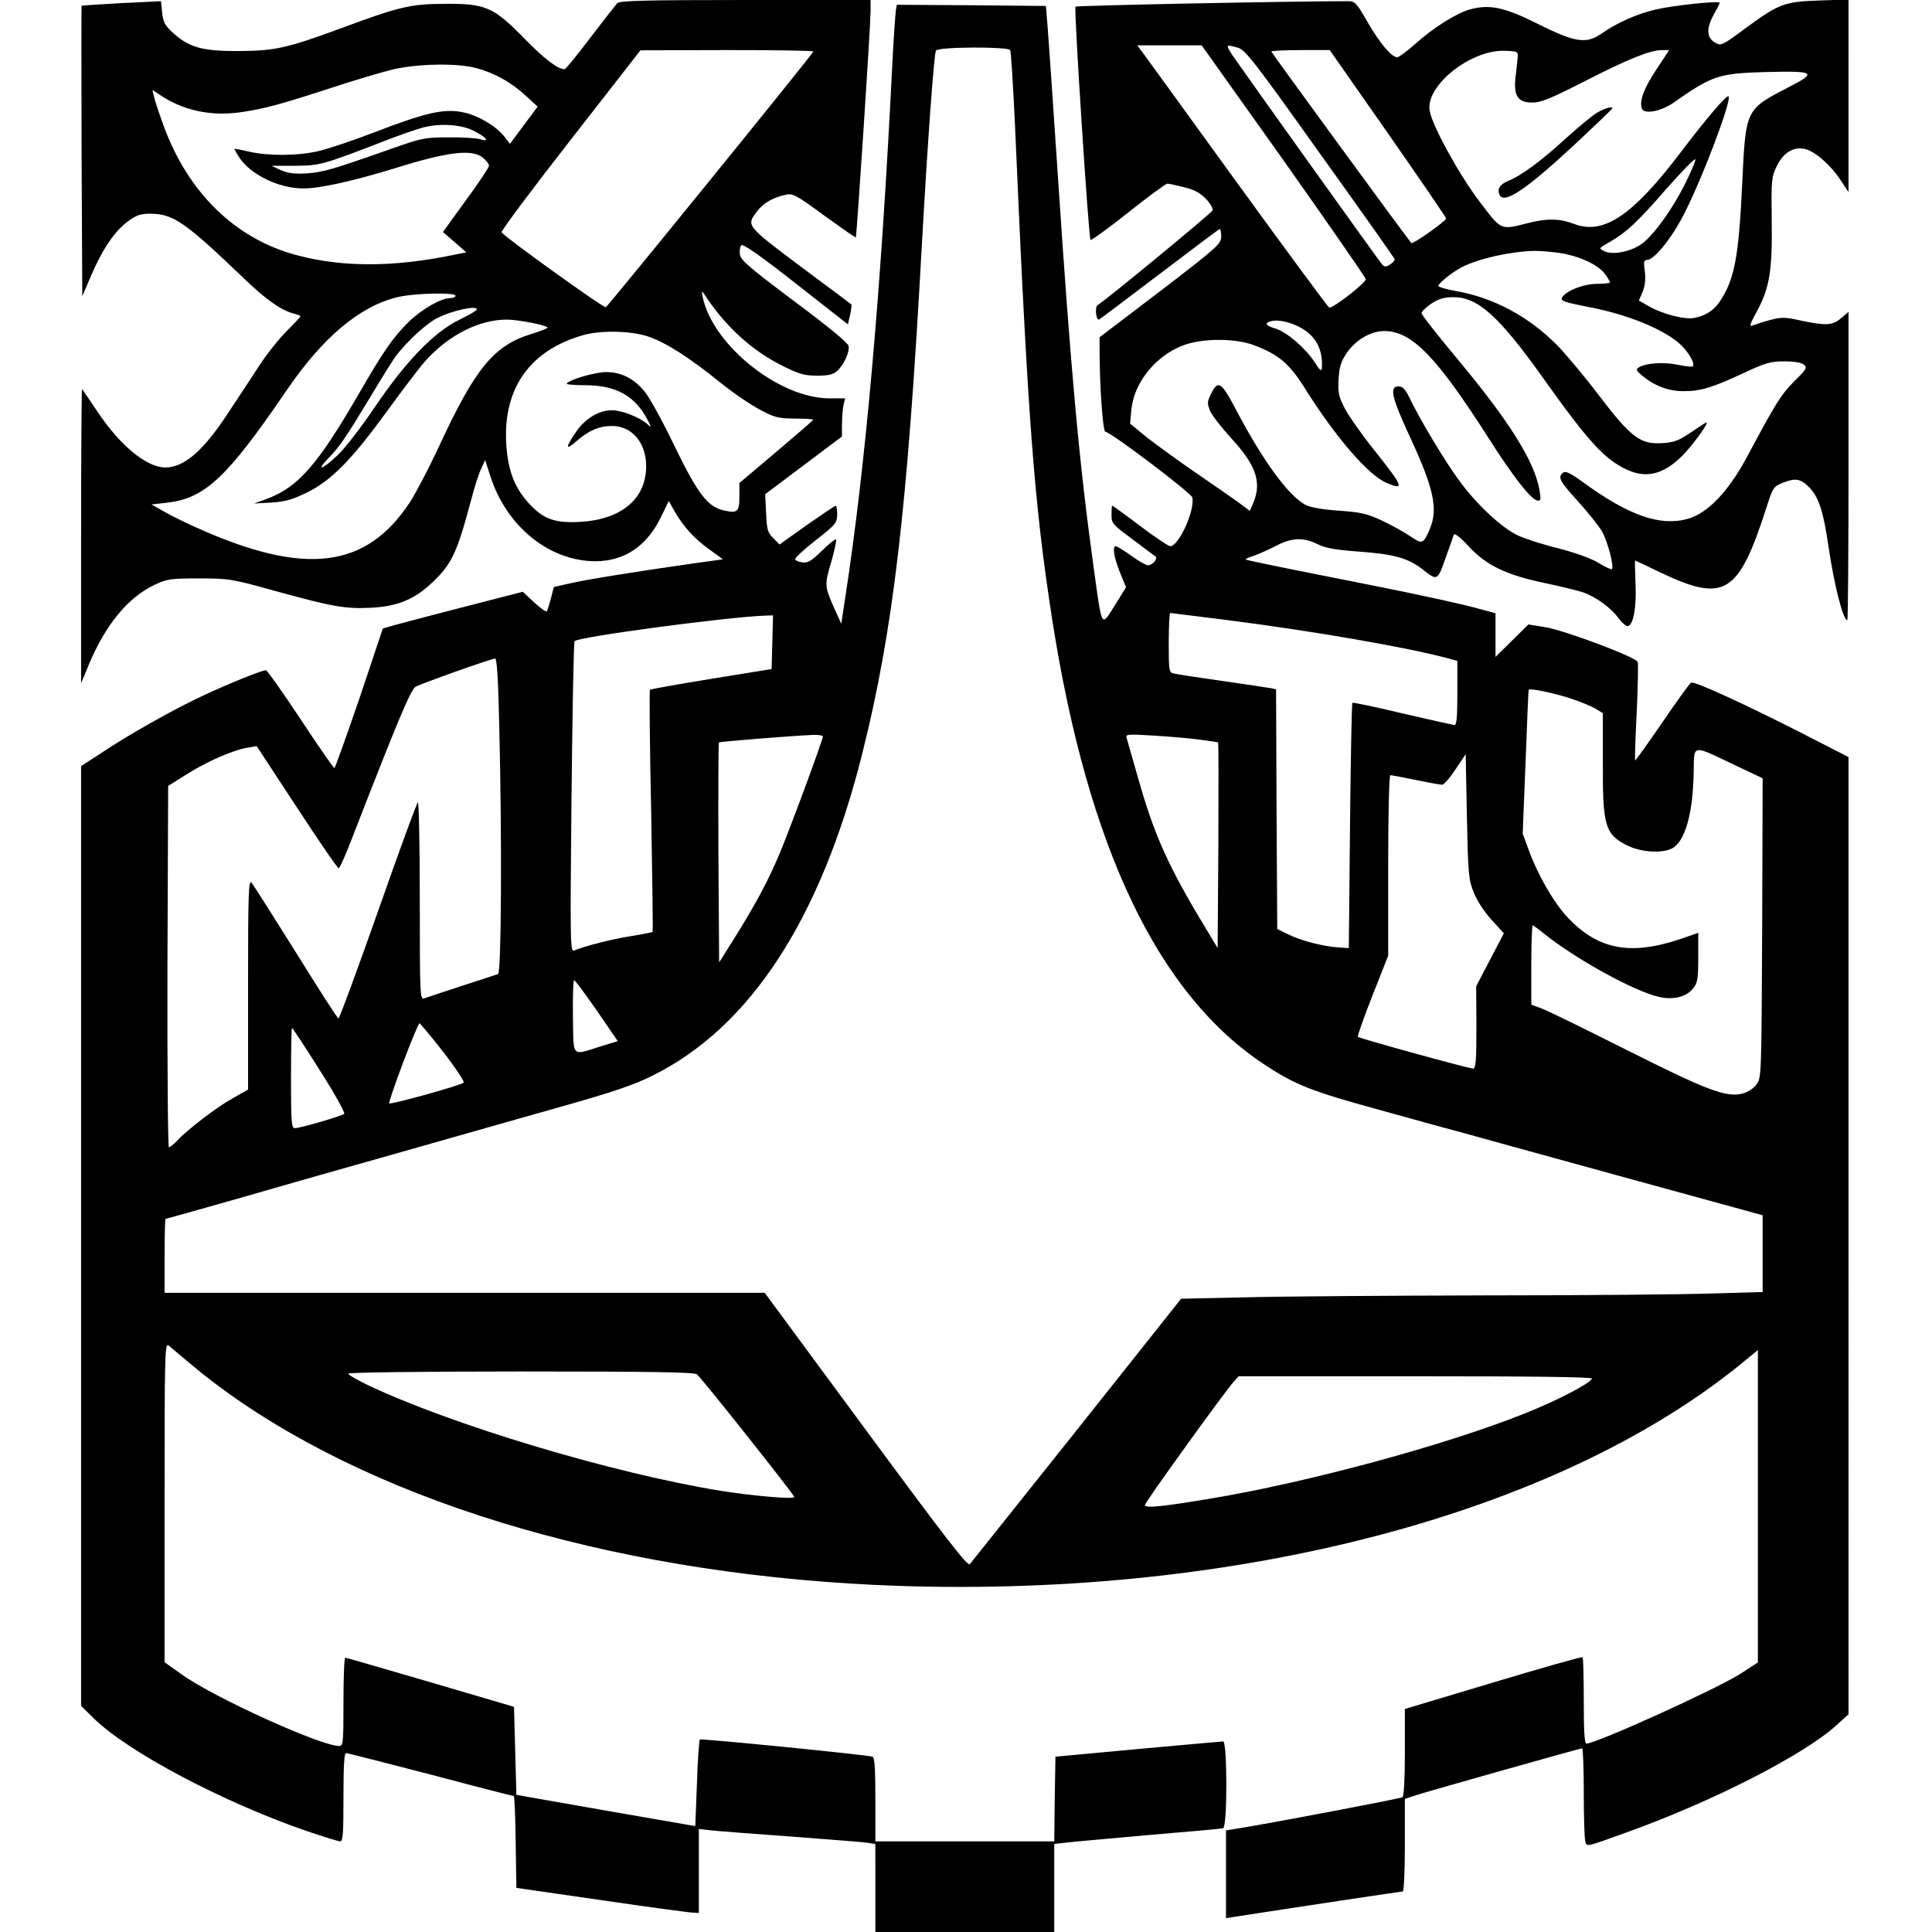 <svg version="1" xmlns="http://www.w3.org/2000/svg" width="1080" height="1080" viewBox="0 0 810 810"><path d="M51 1.3c-9.1.5-16.6 1-16.8 1.1-.1.2-.1 27.6 0 61l.3 60.8 3.8-8.9c4.7-10.9 9.9-18.6 15.5-22.6 3.5-2.6 5.2-3.1 9.5-3.1 9.3.1 14.4 3.6 38.2 26.4 9.9 9.6 16.5 14.2 21.8 15.5 1.5.4 2.7.9 2.7 1.1 0 .2-2.6 3-5.8 6.2-3.2 3.2-8.5 9.8-11.7 14.8-3.2 4.9-9.1 13.9-13.1 19.9C85.2 189.1 77.1 196 69.3 196c-7.9-.1-18.9-9.1-28.5-23.5-3.3-4.9-6.2-9.2-6.4-9.4-.2-.2-.4 27.4-.4 61.5v61.9l3.3-8c6.9-16.5 16.4-28.1 27.5-33.3 5.3-2.5 6.7-2.7 18.7-2.7 12.5 0 13.7.2 32 5.3 24.4 6.7 29.1 7.5 40 7 10.7-.5 17.8-3.3 25-9.9 8.8-8.1 11-12.7 17-35.2 1.4-5.4 3.3-11.4 4.3-13.3l1.6-3.5 2.3 7.1c6.8 20.8 24.6 35.2 43.8 35.3 12.4 0 21.9-6.4 27.9-19.1l3-6.2 2.2 4c3.7 6.5 8.3 11.7 14.6 16.2l5.9 4.3-12.3 1.7c-23.1 3.3-45.3 6.8-51.9 8.4l-6.7 1.5-1.2 4.7c-.7 2.6-1.5 5.1-1.7 5.5-.3.4-2.6-1.2-5.3-3.7l-4.8-4.5-24.9 6.4c-13.6 3.5-26.8 7-29.3 7.7l-4.5 1.3-9.8 29.3c-5.5 16-10.2 29.2-10.5 29.2-.4 0-6.8-9.3-14.2-20.5-7.4-11.2-14-20.5-14.5-20.5-1.7 0-15.4 5.5-26.5 10.7-12.6 5.9-31.4 16.5-42.7 24.1l-8.3 5.4v394l5.4 5.3c14.5 14.1 53.4 34.7 88.4 46.9 7.4 2.5 14 4.6 14.8 4.6 1.2 0 1.4-3.2 1.4-18.5 0-13.1.3-18.5 1.1-18.5.7 0 16.6 4.1 35.5 9 18.8 5 34.5 9 34.8 9 .3 0 .7 8.7.8 19.2l.3 19.3 36 5.2c19.8 2.9 37 5.2 38.3 5.2l2.2.1v-35.2l5.3.6c2.8.3 18 1.5 33.7 2.6 15.7 1.2 30 2.3 31.8 2.6l3.2.5V810h75v-36.9l4.3-.5c2.3-.3 17.9-1.7 34.7-3.2 16.8-1.4 31.1-2.7 31.8-2.9 1.8-.6 1.8-36.5 0-36.4-.7 0-16.8 1.5-35.8 3.2l-34.5 3.2-.3 17.7-.2 17.8h-75v-17.5c0-13.2-.3-17.7-1.2-18-2.5-.8-71.9-7.7-72.4-7.2-.3.3-.9 8.6-1.2 18.4l-.7 17.9-37.5-6.5-37.5-6.6-.5-18.5-.5-18.4-35-10.3c-19.2-5.6-35.3-10.3-35.7-10.3-.5 0-.8 8.3-.8 18.5 0 17.5-.1 18.5-1.9 18.5-7.6 0-52.2-20.2-65.8-29.9l-7.3-5.2v-67.1c0-63.8.1-67 1.8-65.6 12.7 10.8 17 14.2 24.2 19.4 66.8 48.1 169 77.5 282 81.3 142.3 4.7 274.8-30.1 352.1-92.4l7.9-6.5v131l-7.1 4.6c-9.7 6.3-60.6 29.4-64.8 29.4-.8 0-1.1-5.3-1.1-17.8 0-9.8-.2-18.1-.5-18.4-.3-.3-17.2 4.5-37.5 10.6l-37 11.1v18.2c0 11.2-.4 18.4-1 18.8-1 .6-52.6 10.4-67.2 12.8l-6.8 1.1v36.8l3.8-.6c25.8-4 69.7-10.6 70.3-10.6.5 0 .9-8.7.9-19.4v-19.4l4.8-1.6c6.4-2 68.6-19.6 69.5-19.6.4 0 .7 8.2.7 18.2 0 10.1.3 19.3.6 20.6.7 2.6-.3 2.8 17.2-3.5 36.3-13 75.2-32.9 88.6-45.4l4.6-4.2V317.4l-21.7-11.1c-22.7-11.5-42.7-20.7-44.3-20.1-.5.2-5.9 7.6-12 16.6-6.2 9-11.3 16.2-11.5 16-.1-.2.1-9.3.7-20.2.5-11 .7-20.5.4-21.1-.7-2-30.6-13.2-38.5-14.5l-7.3-1.2-6.9 6.8-6.9 6.8V257.1l-5.2-1.4c-9.4-2.7-31.5-7.4-65.7-14.1-18.4-3.6-33.6-6.8-33.8-7-.3-.2 1.3-1 3.4-1.6 2.1-.7 6.2-2.6 9.2-4.1 6.5-3.5 11.6-3.7 17.4-.8 3.1 1.6 7.2 2.4 16.7 3.1 15.7 1.1 21.5 2.8 27.8 7.8 5.9 4.6 5.9 4.6 9.6-6 1.5-4.1 2.9-8.1 3.1-8.8.3-.8 2.6.9 6.1 4.7 7.4 8.1 16 12.2 31.9 15.5 6.6 1.4 14 3.2 16.4 4 5.4 2 11.5 6.4 14.7 10.8 1.4 1.8 3 3.3 3.7 3.3 2.4 0 3.9-7.7 3.4-17.8-.2-5.3-.3-9.7-.2-9.7.1 0 4.9 2.2 10.6 5 27 12.8 32.7 9.3 44.5-27.2 2.6-8.3 3-8.8 6.6-10.3 5.6-2.2 7.6-1.9 11.3 1.8 3.9 3.9 6 10.1 8 24.2 2.5 16.9 6.2 31.5 8 31.5.3 0 .5-29.1.5-64.6v-64.6l-3.1 2.6c-3.6 3.1-6.4 3.2-16.9 1-6.7-1.5-8.1-1.5-13-.2-3 .8-6.3 1.9-7.3 2.3-1.4.6-1-.7 1.7-5.6 5.5-10.1 6.7-17.2 6.4-38.3-.2-17.2-.1-18.3 2.1-22.9 2.7-5.6 6.8-8.2 11.6-7.3 4.1.8 10.7 6.4 15.1 13l3.4 5.1V-.2l-12.2.4C748 .7 745.7 1.6 731.6 12c-9.6 7.1-10 7.3-12.5 5.9-3.6-2-3.8-5.9-.7-11.6 1.4-2.5 2.6-4.8 2.6-5.1 0-1-19.1 1-26.9 2.8-8.5 2.1-15.7 5.3-23 10.3-6.2 4.2-10.9 3.5-26.8-4.5-13.4-6.7-19.8-8.1-27.8-5.9-5.7 1.5-15.4 7.6-22.9 14.3-3.6 3.2-7.1 5.8-7.8 5.8-2.4 0-7.5-6.1-12.6-15-4.3-7.6-5.2-8.5-7.8-8.5-24.5 0-114.1 1.8-114.5 2.3-.7.8 5.5 96.9 6.3 97.8.3.3 7.5-4.9 15.8-11.5 8.4-6.7 15.8-12.1 16.4-12.1.7 0 3.9.7 7.1 1.5 4.4 1.1 6.9 2.5 9.2 5 1.8 1.9 3 4 2.7 4.7-.5 1.2-45.2 38-48.2 39.7-1.2.7-.8 6.1.5 6.1.2 0 11.6-8.6 25.3-19 13.7-10.4 25.1-19 25.4-19 .3 0 .6 1.5.6 3.2-.1 3.1-1.5 4.4-25.5 22.8L461 141.4v5.6c0 14.7 1.4 34 2.4 34 2.1 0 36.1 25.7 36.5 27.6 1.1 5.5-5.7 20.4-9.3 20.4-.7 0-6.4-3.8-12.6-8.5-6.2-4.7-11.5-8.5-11.7-8.5-.2 0-.3 1.7-.3 3.8 0 3.6.4 4.1 8.7 10.2 4.7 3.6 9.1 6.8 9.6 7.2 1.4.8-1 3.8-3 3.8-.8 0-4-1.8-7-4-3.1-2.2-6-4-6.5-4-1.5 0-.8 4.6 1.7 10.9l2.6 6.3-4.7 7.6c-5.8 9.2-5.3 10-8.8-15.3-6.1-43.9-9.6-82.2-15.1-165-2-29.7-3.9-57.8-4.3-62.5l-.7-8.5-31.2-.3L376 2l-.4 2.2c-.2 1.3-1 12.4-1.6 24.8-4.6 92.8-11.2 167.3-19.7 222l-1.6 10.5-2.9-6.4c-4.1-9.3-4.2-9.8-1.3-19.5 1.4-4.9 2.3-9.2 2-9.4-.3-.3-3 1.8-5.9 4.7-4.3 4.2-5.9 5.2-8.1 4.9-1.6-.2-3-.8-3.1-1.3-.2-.6 3.7-4.2 8.6-8 8.4-6.6 8.9-7.2 9-10.8 0-2-.3-3.7-.6-3.7s-5.8 3.7-12.1 8.1l-11.5 8.2-2.6-2.7c-2.4-2.3-2.7-3.6-3-10.5l-.4-7.9 16.1-12.1L353 183v-4.9c0-2.7.3-6.3.6-8l.7-3.1h-6.6c-21 0-48.9-22.3-53.1-42.5-.5-2.6-.4-2.8.7-1.1 8.8 13.4 19.7 23.4 32.6 29.9 7.2 3.6 9.4 4.2 14.7 4.2 4.7 0 6.7-.5 8.3-1.9 2.9-2.6 5.3-7.9 4.9-10.5-.2-1.3-8.3-8-22.8-18.8-19.1-14.3-22.5-17.3-22.8-19.7-.2-1.6.1-3.3.6-3.8.7-.7 8.4 4.7 22.9 16.1l21.8 17.1.9-4c.5-2.2.7-4.2.5-4.4-.2-.2-9.8-7.4-21.4-16-22.9-17.2-22.7-17-18-23.1 2.5-3.4 6.8-5.8 12.1-6.9 2.7-.6 4.5.3 16 8.8 7.1 5.1 13 9.3 13.2 9.1.4-.4 6.2-88.9 6.2-94.8V0h-52.4c-42.5 0-52.7.3-53.8 1.3-.7.8-5.8 7.3-11.3 14.5C242 23.1 237.2 29 236.7 29c-2.9 0-8.5-4.3-16.7-12.7-13.1-13.4-16.3-14.8-33.5-14.7-14.6.1-18.9 1.1-44.2 10.5-21.8 8-26.9 9.2-41.8 9.3-15.3.1-21-1.4-27.6-7.3-3.7-3.3-4.4-4.5-4.9-8.7L67.5.5 51 1.3zm487.1 65.9c18.8 26.6 34.3 49 34.5 49.8.3 1.4-13.3 12-15.3 12-.4-.1-17.4-23.1-37.8-51.2-20.3-28.1-38.3-52.8-39.8-54.9l-2.9-3.9h27l34.3 48.2zM519 20c3.1.9 6.7 5.5 34.4 44.4 17.1 23.8 31.1 43.7 31.3 44.2.2.5-.7 1.5-1.8 2.2-1.8 1.2-2.4 1.2-3.5 0s-54.6-76-62.4-87.2c-3.3-5-3.3-5.1 2-3.6zm-95.5 1c.4.6 1.3 15.3 2.1 32.8 5.3 122.4 8 157.2 15.5 205.7 15 96.1 44.5 157.8 89.6 187.2 12.5 8.2 19.5 10.9 46.8 18.4 13.8 3.8 28.8 8 33.5 9.2 4.7 1.3 35.4 9.8 68.2 18.8l59.8 16.4v32.2l-21.2.6c-11.6.4-54 .8-94.2.8-40.2.1-85.5.4-100.8.8l-27.6.6-43.7 55c-24.1 30.2-44.3 55.6-44.9 56.3-.9 1-10.2-11-43.6-56.3L320.6 542H69v-15.5c0-8.5.2-15.5.4-15.5.3 0 14.6-4 31.8-8.9 17.2-5 48.2-13.8 68.8-19.6 20.6-5.9 50.1-14.2 65.5-18.6 21.4-6 30.4-9.1 38-12.9 41-20.3 70.5-65.6 87.9-134.6 13.1-52.2 19-102.5 25.1-213.9 2.4-42.9 5.1-80 5.9-81.3.9-1.6 30.2-1.7 31.1-.2zm-82.5.6c0 .8-86.1 106.8-87 107.2-1 .4-43.1-29.9-43.7-31.4-.2-.7 12.8-18.1 28.9-38.7l29.3-37.6 36.3-.1c19.9 0 36.2.2 36.2.6zm240.9 34.3c13.4 19.2 24.4 35.3 24.4 35.7.1 1-14.1 11-14.6 10.3C586.4 95.1 533 22 533 21.6c0-.3 5.5-.6 12.3-.6h12.2l24.4 34.9zM636.3 24c-.1 1.4-.5 5.1-.9 8.2-.9 8 .9 10.8 7.1 10.8 3.6 0 7.7-1.7 22-9 18.2-9.3 27.3-13 32.4-13h2.9l-5.4 8.2c-5.3 8-7.2 13.2-6 16.4.9 2.4 8 1.1 13-2.4 16.6-11.6 19-12.4 38.8-13 20.8-.5 21.8.1 9.8 6.3-18.3 9.5-18.1 9-19.6 41-1.4 29.9-3.2 39.5-9.1 48.5-2.5 4-6.2 6.4-11 7.3-4 .8-13.5-1.7-19-4.9l-4.2-2.4 1.6-3.7c1-2.6 1.3-5.2.9-8.5-.6-4-.4-4.8.9-4.8 2.9 0 10-8.6 15.2-18.6 7.6-14.5 20.5-48.5 19-50-.7-.8-9.1 9-20.1 23.5-20.1 26.5-32.3 34.7-44.6 30-6-2.3-11.2-2.4-18.9-.5-12.2 3.1-11.4 3.5-20.8-8.9-8.4-11-19.7-31.5-20.9-38-1.9-10.5 17.2-25.8 31.6-25.2 5.2.2 5.5.3 5.3 2.7zm-436.8 4.5c7.7 2 14.7 5.9 20.9 11.6l5 4.6-5.8 7.8-5.8 7.8-2.4-3.1c-3.6-4.5-11.4-9.1-17.7-10.2-7.7-1.5-15.5.3-36.3 8.3-9.3 3.6-20.1 7.2-24.1 8.1-8.8 2-20.8 2-28.8.2-3.3-.8-6.1-1.3-6.2-1.2-.1.1.9 1.9 2.2 3.9 4.9 7.1 16.6 12.7 26.6 12.7 7.2 0 21-3.1 38.6-8.5 21.7-6.8 32.1-8.1 36.6-4.5 1.5 1.2 2.7 2.7 2.7 3.5 0 .7-4.3 7.2-9.7 14.5l-9.6 13.3 4.9 4.2 4.9 4.3-5.5 1.1c-25.3 5.2-46.6 5.2-65.9 0C98.6 100 79 80.9 68.7 53c-1.9-5.2-3.8-10.8-4.1-12.4l-.7-2.9 3.3 2.2c9.6 6.4 21.1 8.9 33.4 7.2 10.3-1.5 16.6-3.2 38.1-10.2 10-3.3 21.9-6.8 26.5-7.9 10.4-2.3 26.3-2.6 34.3-.5zm-.8 26.4c5.2 2.6 6.9 4.8 2.7 3.5-1.6-.5-7.6-.9-13.4-.8-9.9 0-11.3.3-24 4.8-25 8.8-28.5 9.8-35.5 10.3-5.3.3-7.9-.1-10.8-1.4l-3.9-1.8h9.9c10.5-.1 11.4-.3 37.5-10.4 5.9-2.3 13.1-4.8 16-5.6 6.9-1.9 16.2-1.4 21.5 1.4zm507.2 23.3c-4.9 9.5-11.5 18.8-16.4 23.1-4.6 4.1-13.8 6.1-17.5 3.7-1.7-1-1.7-.9 3.3-3.8 6.6-3.8 11.3-8.2 23.4-22.1 6.5-7.3 11.9-12.9 12.1-12.3.2.6-2 5.7-4.9 11.4zM653.5 106c8.4 1.2 16.7 5 19.5 9 1.1 1.5 2 3.1 2 3.4 0 .3-2.4.6-5.2.6-5.5 0-12.3 2.5-14.6 5.3-1.5 1.8-.1 2.3 12.3 4.7 14.8 3 28.7 8.5 36.1 14.6 3.8 3.1 7.3 8.8 6.1 10-.3.3-3.1 0-6.4-.7-5.9-1.2-13.5-.7-16.3 1.2-1.3.8-1 1.3 1.5 3.4 5.2 4.3 11 6.5 17.3 6.5 7.3 0 11.9-1.4 25.2-7.6 9.2-4.3 11.3-4.9 17.1-4.9 4.1 0 7.2.5 8.2 1.4 1.5 1.2 1.1 1.9-4.1 7-5.5 5.6-7.5 8.7-20 32.1-7.7 14.2-16.2 23.1-24.5 25.5-11.6 3.3-24.8-1.3-44.1-15.4-5.3-3.8-7.3-4.8-8.3-3.9-2.3 1.9-1.5 3.4 6.2 11.9 4.2 4.6 8.7 10.3 10.1 12.6 2.4 4.2 5.2 14.8 4.2 15.9-.3.3-2.8-.9-5.6-2.6-3.1-1.9-9.5-4.2-16.8-6.1-6.6-1.6-14.3-4.1-17.2-5.5-6.8-3.3-16.9-12.7-24.2-22.6-5.7-7.6-16.8-26-21.1-35.1-1.8-3.6-2.8-4.7-4.6-4.7-3.9 0-2.8 4.7 4.6 20.7 10.2 21.9 12.1 30.5 8.6 39-2.7 6.4-3.2 6.6-8.1 3.2-2.4-1.6-7.7-4.6-11.7-6.5-6.4-3-8.8-3.6-18.3-4.3-6.7-.4-12.1-1.4-14-2.4-7.2-3.8-17.9-18.4-29.5-40.5-5.9-11.2-7.3-12-10.2-6-1.6 3.2-1.6 4-.4 7 .8 1.9 4.7 6.9 8.6 11.2 10.6 11.4 13.2 18.7 9.6 27.3l-1.5 3.5-3.2-2.4c-1.8-1.4-10-7.1-18.3-12.8-8.2-5.6-18.1-12.8-21.9-15.8l-6.8-5.6.5-5.6c1-11.3 9.9-22.6 21.5-27.1 8.1-3.2 22.3-3.2 30.4 0 10.1 3.9 14.5 7.7 21 18.1 13 20.7 26.6 36.3 34.2 39.5 7.6 3.2 7.1 1.7-5.5-14.1-4.9-6.1-10.3-13.8-12-17-2.7-5.2-3-6.7-2.7-12.4.3-5.1 1-7.4 3.3-10.8 3.7-5.6 10.1-9.4 15.9-9.4 11.5 0 21.9 10.7 43.9 45.2 9.9 15.6 17.5 25.3 20.1 25.8 1.6.3 1.7-.1 1.1-4-2-12.2-12.6-29.1-34.9-55.8-8-9.6-14.6-18-14.6-18.7 0-.7 1.9-2.5 4.1-4 3.2-2.1 5.4-2.7 9.3-2.7 10.3 0 19.1 8 37.7 34.1 18.8 26.4 25.8 34.1 35.2 38.3 8.5 3.9 16.2 1.6 24.5-7.5 4.6-5.1 10.1-13.1 8.5-12.3-.5.1-3.4 2.1-6.7 4.3-4.9 3.3-6.8 4-12 4.3-8.9.5-12.8-2.4-26.3-20.1-5.9-7.8-13.7-17.1-17.3-20.8-11.9-12.1-26.7-20.1-42.7-22.9-4-.7-7.3-1.7-7.3-2.1 0-1.1 5.9-5.8 9.9-7.9 7.1-3.6 20-6.5 30.1-6.8 1.9-.1 6.7.3 10.5.8zM191 124c0 .5-1 1-2.3 1-3.9 0-12.2 4.8-17.7 10.3-6.3 6.3-10.3 12-20.5 29.7-17.5 30.2-25.6 39.4-39 44.3l-5 1.8 7.3-.4c5.9-.4 8.7-1.2 14.9-4.2 10.3-5.1 18.7-13.7 33.5-34 6.4-8.8 13.5-18.2 15.9-20.9 9.7-11 22.7-17.6 34.3-17.6 4.8 0 16.1 2.2 17.2 3.3.3.2-2.6 1.4-6.4 2.6-16.1 4.8-23.9 14.3-39.3 47.6-4.1 8.8-9.5 19.1-12 23-18.4 28-44.1 31.1-89.3 10.8-4.5-2-10.6-5-13.6-6.7l-5.5-3.1 6.2-.7C85.9 209 95 200.5 120 163.9c15.2-22.4 30.8-35.5 46.6-39.3 6.9-1.7 24.4-2.1 24.4-.6zm8.9 5.7c0 .5-3.3 2.4-7.2 4.3-10.6 5.1-22.5 17.4-35.5 36.6-5.6 8.3-12.6 17.4-15.6 20.2-6.3 6-9.5 7.1-4 1.4 4.7-4.8 7.3-8.6 17.8-26 4.7-7.9 9.5-15.5 10.6-17 4.9-6.3 12.8-13.6 17.4-15.9 6.1-3.1 16.7-5.4 16.5-3.6zm345.8 7.9c6.2 3.6 9 9.2 8.5 16.8-.2 1.5-.9.8-3-2.5-3.8-5.9-11.6-12.6-16.3-14.1-4.2-1.2-5-2.4-2.1-3.1 3-.9 8.6.4 12.9 2.9zm-273.9 3.5c7.3 2.5 17 8.6 30.2 19.3 5.2 4.2 12.7 9.3 16.5 11.3 6.3 3.4 7.8 3.7 14.7 3.8 4.3 0 7.8.2 7.7.5 0 .3-7 6.3-15.5 13.5l-15.4 13v5.6c0 6.5-.8 7.2-6.5 5.9-6.8-1.5-10.9-6.8-20.7-27-4.9-10.2-10.5-20.4-12.5-22.8-4.5-5.5-9.8-8.2-16.2-8.2-4.6 0-15.5 3.2-16.5 4.8-.2.4 3.3.7 7.7.7 13.1 0 21 4.5 26.3 14.7 1.6 3.2 1.6 3.3-.2 1.6-3.3-2.9-10.7-5.8-14.9-5.8-5.5 0-11.4 3.6-15.2 9.4-4.3 6.3-4.2 7.6.2 3.7 5.2-4.5 9.4-6.4 14.7-6.5 7.9-.2 13.8 5.8 14.6 14.7 1.2 14.8-9.3 24.5-27.6 25.5-10.7.6-15.5-1.2-21.6-7.9-6.1-6.8-8.8-14.1-9.4-25.5-1.1-23 10.3-38.8 32.7-45 7.5-2 19.8-1.7 26.9.7zm243 118.9c36.5 4.7 74.6 11.3 92.3 16l3.9 1.1v13.4c0 10.2-.3 13.5-1.2 13.5-.7-.1-10.5-2.3-21.8-4.9-11.3-2.7-20.7-4.7-21-4.4-.3.2-.7 23.5-1 51.6l-.5 51.2-4.5-.3c-6.2-.4-15.6-2.8-21-5.5l-4.5-2.2-.3-50.2-.2-50.3-2.3-.5c-1.2-.2-10.3-1.6-20.2-3-9.9-1.4-19-2.8-20.2-3.1-2.2-.4-2.3-.8-2.3-12.9 0-6.9.3-12.5.6-12.5s11.2 1.4 24.2 3zm-191 9.2l-.3 11.3-25.3 4.1c-13.9 2.3-25.5 4.3-25.7 4.6-.3.3-.1 23.1.5 50.8.5 27.7.8 50.5.6 50.7-.2.2-4.3 1-9.2 1.8-8.2 1.3-19.4 4.2-23.7 6-1.6.7-1.7-2.4-1.1-64.1.4-35.7.9-65.2 1.3-65.6 1.6-1.8 63.7-10.1 79.9-10.7l3.3-.1-.3 11.2zm-114.5 34.5c1.2 48.7.9 104.3-.5 104.7-1.4.4-28.2 9.2-31 10.2-1.7.6-1.8-1.8-1.8-41 0-23-.4-41.5-.8-41.2-.5.3-8 20.8-16.7 45.6-8.7 24.7-16.2 45-16.6 45-.4 0-8.4-12.5-17.9-27.8-9.5-15.2-17.9-28.4-18.6-29.2-1.2-1.2-1.4 5.5-1.4 42.7v44.1l-6.5 3.7c-6.7 3.7-19.2 13.3-23.4 17.9-1.4 1.4-2.8 2.6-3.3 2.6-.4 0-.7-34.1-.6-75.7l.3-75.8 8.3-5.2c8.5-5.3 19.3-10 25.4-10.9l3.4-.6 16.8 25.6c9.2 14.1 17.1 25.6 17.6 25.6.4 0 2.8-5.3 5.3-11.8 19.8-51 25-63.3 27-64.3 2.5-1.4 31.8-11.8 33.3-11.8.7-.1 1.3 8.7 1.7 27.6zm448.8-11c4.3 1.4 9.1 3.4 10.8 4.4l3.1 1.9v20.7c-.1 26.6.9 30.1 10.3 34.8 5.7 2.8 14.4 3.4 18.7 1.2 5.5-2.8 8.9-14.9 9.1-32.7.1-10.8-.5-10.7 15.2-3.2l13.7 6.5-.2 62.8c-.3 61.9-.3 62.8-2.4 65.6-1.2 1.6-3.6 3.2-5.9 3.8-6.8 1.7-14.9-1.4-48.5-18.3-17.3-8.7-33.4-16.6-35.7-17.4l-4.3-1.6v-16.6c0-9.1.3-16.6.6-16.6s2.4 1.5 4.7 3.4c12.9 10.4 37.4 24 48 26.5 6.1 1.5 11.8.1 14.6-3.6 1.8-2.2 2.1-4 2.1-12.9v-10.3l-7.2 2.5c-21.3 7.2-34.8 4.6-47.7-9.1-5.9-6.4-12.5-17.9-16.4-28.7l-2.3-6.3 1.2-30c.6-16.5 1.2-30.1 1.3-30.3.3-.8 10.3 1.3 17.2 3.5zM345 308.8c0 1.4-14.2 39.8-18.2 49.2-4.8 11.4-9.9 20.9-18.7 35l-6.6 10.5-.3-45.9c-.1-25.3 0-46.1.2-46.3.4-.4 31.6-2.9 39.9-3.2 2 0 3.7.2 3.7.7zm157.9 1.3c4.1.5 7.6 1 7.8 1.2.2.2.2 19.7.1 43.3l-.3 42.9-5.1-8.5c-15.3-25.2-21.4-38.7-27.9-61.6-2.5-8.7-4.8-16.8-5.1-17.8-.6-1.8-.1-1.9 11.2-1.2 6.5.4 15.2 1.1 19.3 1.7zm115 64.1c1.3 3.4 4.4 8.1 7.4 11.4l5.2 5.7-5.8 11.1-5.8 11.1.1 17.2c0 14.2-.3 17.3-1.4 17.3-1.9 0-47.5-12.6-48.3-13.3-.3-.3 2.5-8.1 6.1-17.3l6.6-16.7v-37.8c0-21.5.4-37.9.9-37.9s5.3.9 10.6 2 10.3 2 11.1 2c.8 0 3.3-2.9 5.6-6.4l4.3-6.4.5 26.1c.5 24.2.7 26.6 2.9 31.9zm-367.6 49.6l8.7 12.7-7.2 2.2c-12.4 3.9-11.3 5.1-11.6-12.5-.1-8.3.1-15.2.5-15.2.5 0 4.7 5.8 9.6 12.8zm-64.4 17.3c5.1 6.6 8.9 12.4 8.5 12.8-1.3 1.2-30.6 9.3-31.2 8.7-.6-.7 11.8-33.6 12.7-33.6.3.1 4.8 5.5 10 12.1zm-51.9 7.5c6.2 9.7 10.8 18 10.3 18.4-1 .9-18.5 6-20.7 6-1.4 0-1.6-2.6-1.6-21 0-11.6.2-21 .4-21 .3 0 5.5 7.9 11.6 17.6zm158.2 127.6c2 1.6 40.8 50.5 40.8 51.4 0 1.1-17.1-.4-31-2.6-45.4-7.4-113-27.7-148.2-44.5-4.3-2.1-7.8-4.1-7.8-4.6s30.8-.9 72.3-.9c56.3 0 72.7.3 73.9 1.2zm375.3 1.8c-1.4 2.3-14.9 9.3-28 14.5-33.1 13.3-91.4 29.1-132.6 35.9-19.9 3.3-26.9 4-26.9 2.6 0-1.1 33.3-47.3 37.3-51.8l2-2.2h74.4c48.6 0 74.2.3 73.8 1z"/><path d="M670 47c-1.9 1-8 6-13.5 11-10 9.2-18.6 15.6-24.3 17.9-3.3 1.4-4.5 3.2-3.6 5.6 1.7 4.4 10.8-1.6 31.7-21 8.6-8.1 15.7-14.8 15.7-15.1 0-.9-2.7-.2-6 1.6z"/></svg>
